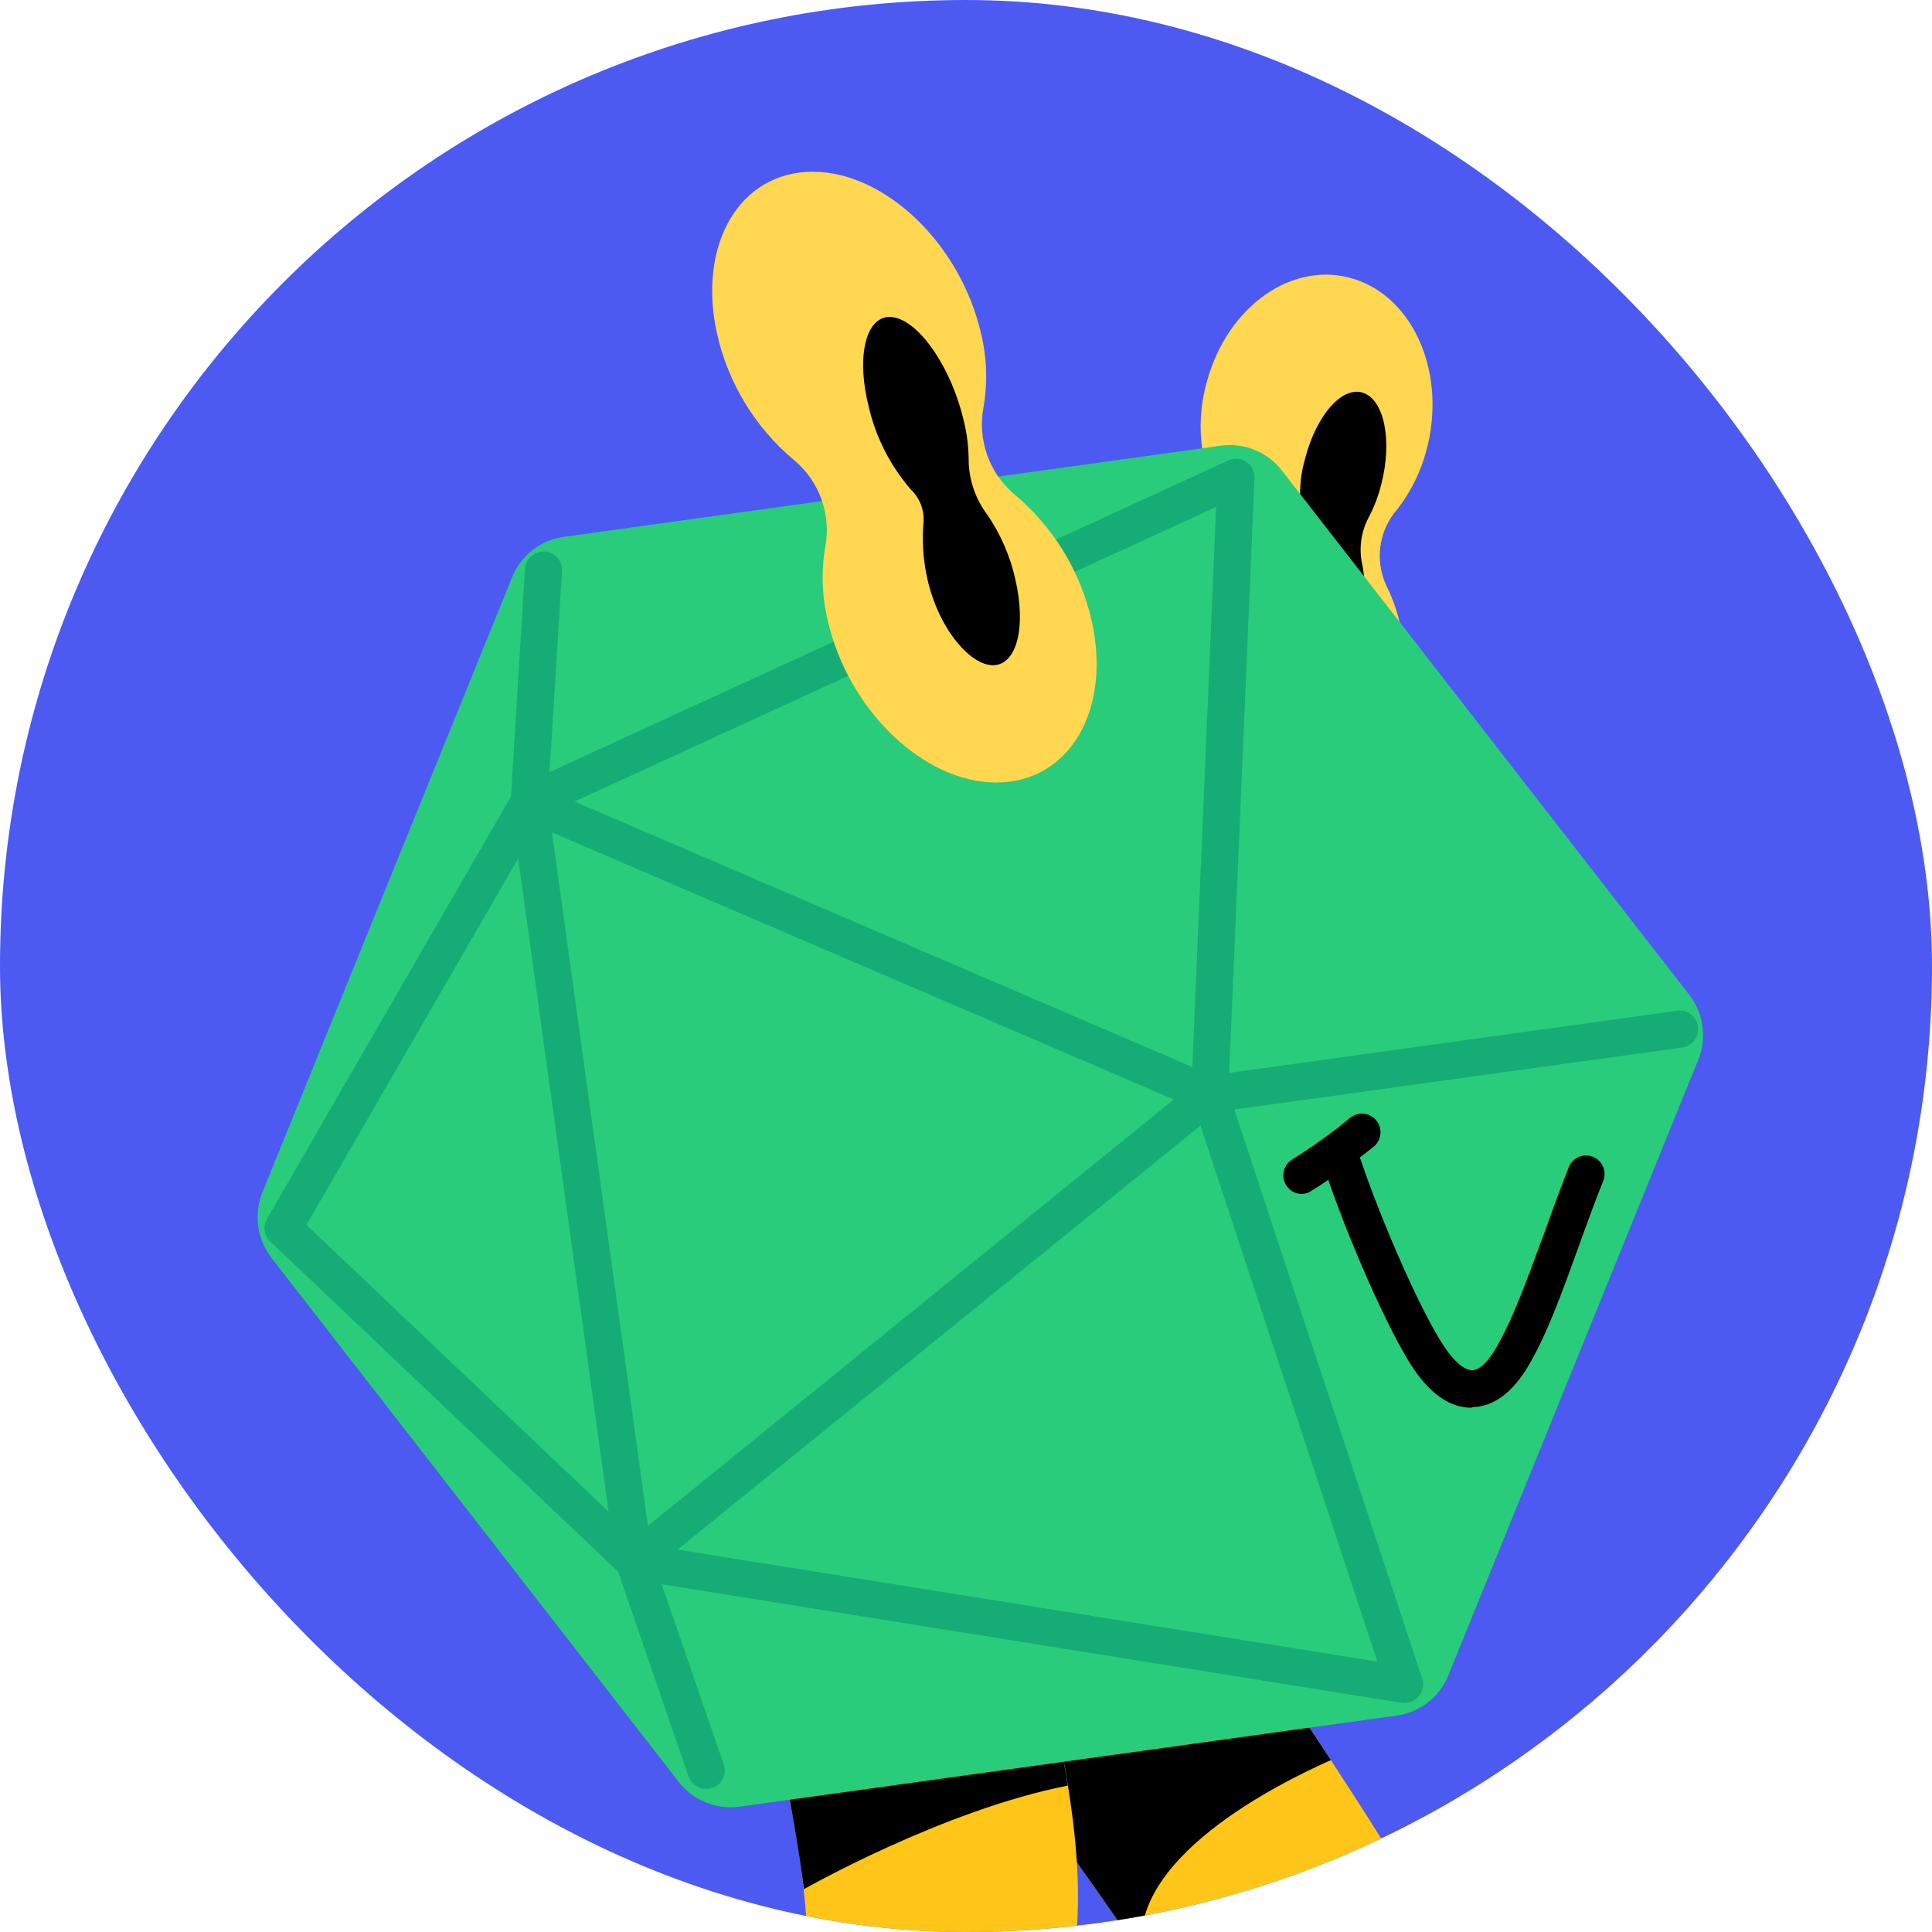 <svg width="45" height="45" viewBox="0 0 45 45" fill="none" xmlns="http://www.w3.org/2000/svg">
<g clip-path="url(#clip0_85_2515)">
<rect width="45" height="45" rx="22.5" fill="#4C5AF2"/>
<path d="M36.569 50.18C36.569 50.18 32.757 43.381 29.251 38.423L23.031 40.705C23.031 40.705 29.218 48.169 30.872 54H31.545C33.264 54.014 34.973 53.741 36.603 53.192C38.268 52.614 39.647 51.821 40.229 50.799C40.229 50.059 39.072 50.18 36.569 50.18Z" fill="#FFC619"/>
<path d="M30.999 40.996C30.419 40.114 29.831 39.244 29.251 38.416L23.031 40.697C23.031 40.697 24.75 42.775 26.619 45.601C26.16 43.317 29.808 41.526 30.999 40.996Z" fill="black"/>
<path d="M23.157 51.16C25.595 45.887 25.425 44.047 24.394 39.06L17.692 38.854C19.162 44.746 19.373 47.307 17.205 52.188C16.98 52.761 16.904 53.383 16.983 53.995H27.462C27.745 53.037 26.833 52.611 23.157 51.16Z" fill="#FFC619"/>
<path d="M24.871 41.59C24.75 40.829 24.588 40 24.394 39.058L17.692 38.852C18.15 40.539 18.495 42.255 18.724 43.988V44.003C18.724 44.003 21.969 42.158 24.871 41.59Z" fill="black"/>
<path d="M32.548 16.409C32.815 15.487 32.723 14.497 32.29 13.64C32.156 13.35 32.108 13.027 32.154 12.711C32.2 12.395 32.337 12.098 32.548 11.859C32.858 11.459 33.087 11.001 33.218 10.512C33.703 8.749 32.961 6.953 31.546 6.501C30.13 6.049 28.602 7.11 28.115 8.873C27.848 9.795 27.94 10.784 28.372 11.64C28.509 11.928 28.559 12.25 28.516 12.567C28.472 12.883 28.337 13.18 28.128 13.421C27.819 13.823 27.591 14.281 27.457 14.771C26.973 16.534 27.715 18.327 29.13 18.781C30.545 19.236 32.064 18.17 32.548 16.409Z" fill="#FFD751"/>
<path d="M31.679 14.588C31.802 14.128 31.822 13.646 31.736 13.178C31.645 12.8 31.695 12.402 31.875 12.058C32.008 11.808 32.109 11.542 32.176 11.266C32.434 10.254 32.238 9.307 31.746 9.147C31.254 8.987 30.651 9.684 30.395 10.696C30.237 11.242 30.245 11.823 30.419 12.365C30.462 12.471 30.479 12.586 30.468 12.7C30.457 12.814 30.418 12.923 30.354 13.018C30.156 13.328 30.003 13.665 29.898 14.017C29.596 15.019 29.839 15.976 30.328 16.134C30.818 16.291 31.426 15.6 31.679 14.588Z" fill="black"/>
<path d="M32.533 39.959L17.224 42.081C16.959 42.118 16.689 42.084 16.441 41.983C16.193 41.883 15.976 41.719 15.812 41.508L6.318 29.292C6.156 29.079 6.051 28.828 6.015 28.563C5.978 28.298 6.011 28.028 6.109 27.779L11.93 13.441C12.03 13.193 12.194 12.976 12.404 12.812C12.615 12.647 12.866 12.541 13.131 12.505L28.442 10.38C28.707 10.344 28.977 10.378 29.225 10.479C29.473 10.58 29.69 10.744 29.855 10.956L39.345 23.169C39.51 23.381 39.616 23.632 39.653 23.898C39.69 24.163 39.657 24.433 39.557 24.682L33.736 39.02C33.636 39.269 33.472 39.486 33.261 39.651C33.05 39.816 32.798 39.922 32.533 39.959Z" fill="#29CC7A"/>
<path d="M16.448 41.667C16.359 41.668 16.272 41.642 16.198 41.591C16.125 41.54 16.069 41.467 16.039 41.383L14.397 36.608L6.295 28.917C6.225 28.85 6.18 28.761 6.166 28.665C6.152 28.569 6.172 28.471 6.22 28.388L11.95 18.469C12.004 18.378 12.088 18.309 12.188 18.276C12.288 18.242 12.397 18.247 12.494 18.288L28.349 25.1C28.405 25.124 28.455 25.159 28.497 25.203C28.538 25.248 28.569 25.3 28.589 25.358L33.126 39.099C33.149 39.17 33.153 39.245 33.139 39.318C33.124 39.391 33.092 39.458 33.044 39.515C32.995 39.571 32.934 39.615 32.864 39.64C32.795 39.666 32.72 39.673 32.646 39.662L15.412 36.9L16.856 41.094C16.875 41.147 16.884 41.203 16.881 41.26C16.878 41.316 16.865 41.371 16.841 41.423C16.817 41.474 16.783 41.52 16.741 41.558C16.7 41.596 16.651 41.625 16.598 41.644C16.55 41.66 16.499 41.668 16.448 41.667ZM14.969 35.963L32.082 38.702L27.829 25.82L12.507 19.238L7.138 28.53L14.969 35.963Z" fill="#15AD75"/>
<path d="M14.767 36.792C14.663 36.791 14.563 36.753 14.485 36.685C14.406 36.616 14.356 36.521 14.342 36.418L11.896 18.738C11.892 18.709 11.892 18.681 11.896 18.652L12.228 13.232C12.24 13.121 12.295 13.019 12.38 12.947C12.465 12.876 12.575 12.839 12.686 12.846C12.797 12.853 12.902 12.903 12.977 12.985C13.053 13.067 13.094 13.175 13.092 13.286L12.757 18.67L15.198 36.307C15.213 36.42 15.182 36.535 15.113 36.626C15.044 36.717 14.942 36.778 14.829 36.794L14.767 36.792Z" fill="#15AD75"/>
<path d="M14.769 36.792C14.705 36.792 14.641 36.777 14.583 36.749C14.524 36.722 14.473 36.682 14.431 36.632C14.36 36.542 14.326 36.428 14.338 36.314C14.35 36.2 14.407 36.095 14.496 36.023L27.9 25.154C27.96 25.103 28.035 25.071 28.114 25.061L39.092 23.538C39.201 23.531 39.309 23.565 39.394 23.634C39.479 23.704 39.535 23.803 39.55 23.911C39.565 24.02 39.538 24.131 39.475 24.22C39.412 24.31 39.318 24.372 39.211 24.395L28.356 25.897L15.04 36.694C14.964 36.758 14.868 36.792 14.769 36.792Z" fill="#15AD75"/>
<path d="M28.178 25.924H28.16C28.103 25.921 28.047 25.907 27.995 25.884C27.944 25.86 27.897 25.826 27.859 25.784C27.82 25.742 27.79 25.692 27.771 25.639C27.751 25.585 27.742 25.529 27.745 25.472L28.325 11.808L12.503 19.073C12.4 19.115 12.285 19.115 12.182 19.074C12.078 19.032 11.995 18.953 11.949 18.852C11.902 18.751 11.896 18.636 11.932 18.53C11.969 18.425 12.044 18.338 12.142 18.286L28.608 10.726C28.675 10.695 28.749 10.682 28.823 10.688C28.897 10.694 28.968 10.718 29.029 10.759C29.09 10.801 29.14 10.857 29.174 10.923C29.207 10.989 29.223 11.063 29.219 11.137L28.608 25.508C28.604 25.619 28.556 25.725 28.476 25.802C28.396 25.879 28.289 25.923 28.178 25.924Z" fill="#15AD75"/>
<path d="M25.425 14.451C25.163 13.305 24.535 12.276 23.636 11.521C23.345 11.278 23.124 10.963 22.996 10.606C22.868 10.249 22.837 9.865 22.907 9.492C23.006 8.927 22.988 8.347 22.855 7.789C22.384 5.696 20.625 4 18.927 4C17.228 4 16.233 5.696 16.705 7.789C16.966 8.934 17.594 9.962 18.494 10.716C18.784 10.957 19.004 11.271 19.132 11.626C19.261 11.981 19.292 12.363 19.223 12.734C19.125 13.3 19.144 13.881 19.277 14.44C19.749 16.531 21.507 18.226 23.206 18.226C24.904 18.226 25.897 16.541 25.425 14.451Z" fill="#FFD751"/>
<path d="M23.649 13.493C23.53 12.957 23.309 12.448 23 11.994C22.726 11.633 22.573 11.195 22.562 10.742C22.562 10.425 22.524 10.108 22.448 9.8C22.17 8.607 21.456 7.526 20.835 7.394C20.213 7.263 19.917 8.187 20.231 9.459C20.395 10.18 20.735 10.848 21.219 11.405C21.319 11.502 21.396 11.618 21.447 11.747C21.498 11.877 21.52 12.015 21.512 12.154C21.474 12.565 21.497 12.978 21.579 13.382C21.809 14.562 22.567 15.494 23.126 15.494C23.686 15.494 23.907 14.603 23.649 13.493Z" fill="black"/>
<path d="M34.267 32.788C33.788 32.788 33.339 32.487 32.934 31.896C32.331 31.005 31.357 28.752 30.872 27.286C30.843 27.179 30.855 27.065 30.907 26.967C30.959 26.869 31.047 26.794 31.151 26.759C31.257 26.724 31.371 26.73 31.472 26.776C31.572 26.823 31.651 26.907 31.692 27.01C32.166 28.419 33.11 30.6 33.661 31.397C33.886 31.728 34.113 31.914 34.285 31.914C34.458 31.914 34.638 31.735 34.824 31.431C35.223 30.775 35.597 29.722 35.974 28.706C36.159 28.189 36.352 27.66 36.551 27.157C36.599 27.058 36.682 26.981 36.785 26.942C36.887 26.902 37 26.903 37.102 26.944C37.204 26.985 37.286 27.063 37.333 27.162C37.379 27.262 37.386 27.375 37.352 27.48C37.159 27.959 36.968 28.486 36.785 28.992C36.386 30.099 36.012 31.144 35.561 31.875C35.11 32.605 34.636 32.766 34.309 32.773L34.267 32.788Z" fill="black"/>
<path d="M30.324 27.81C30.229 27.81 30.138 27.779 30.063 27.722C29.988 27.665 29.933 27.585 29.907 27.494C29.882 27.404 29.886 27.307 29.921 27.219C29.955 27.131 30.017 27.057 30.097 27.007C30.569 26.713 31.021 26.388 31.45 26.034C31.539 25.963 31.652 25.929 31.765 25.941C31.879 25.952 31.983 26.008 32.055 26.096C32.128 26.184 32.163 26.297 32.153 26.41C32.143 26.524 32.089 26.629 32.002 26.703C31.538 27.075 31.052 27.42 30.548 27.735C30.482 27.781 30.404 27.807 30.324 27.81Z" fill="black"/>
</g>
<defs>
<clipPath id="clip0_85_2515">
<rect width="45" height="45" rx="22.5" fill="white"/>
</clipPath>
</defs>
</svg>

